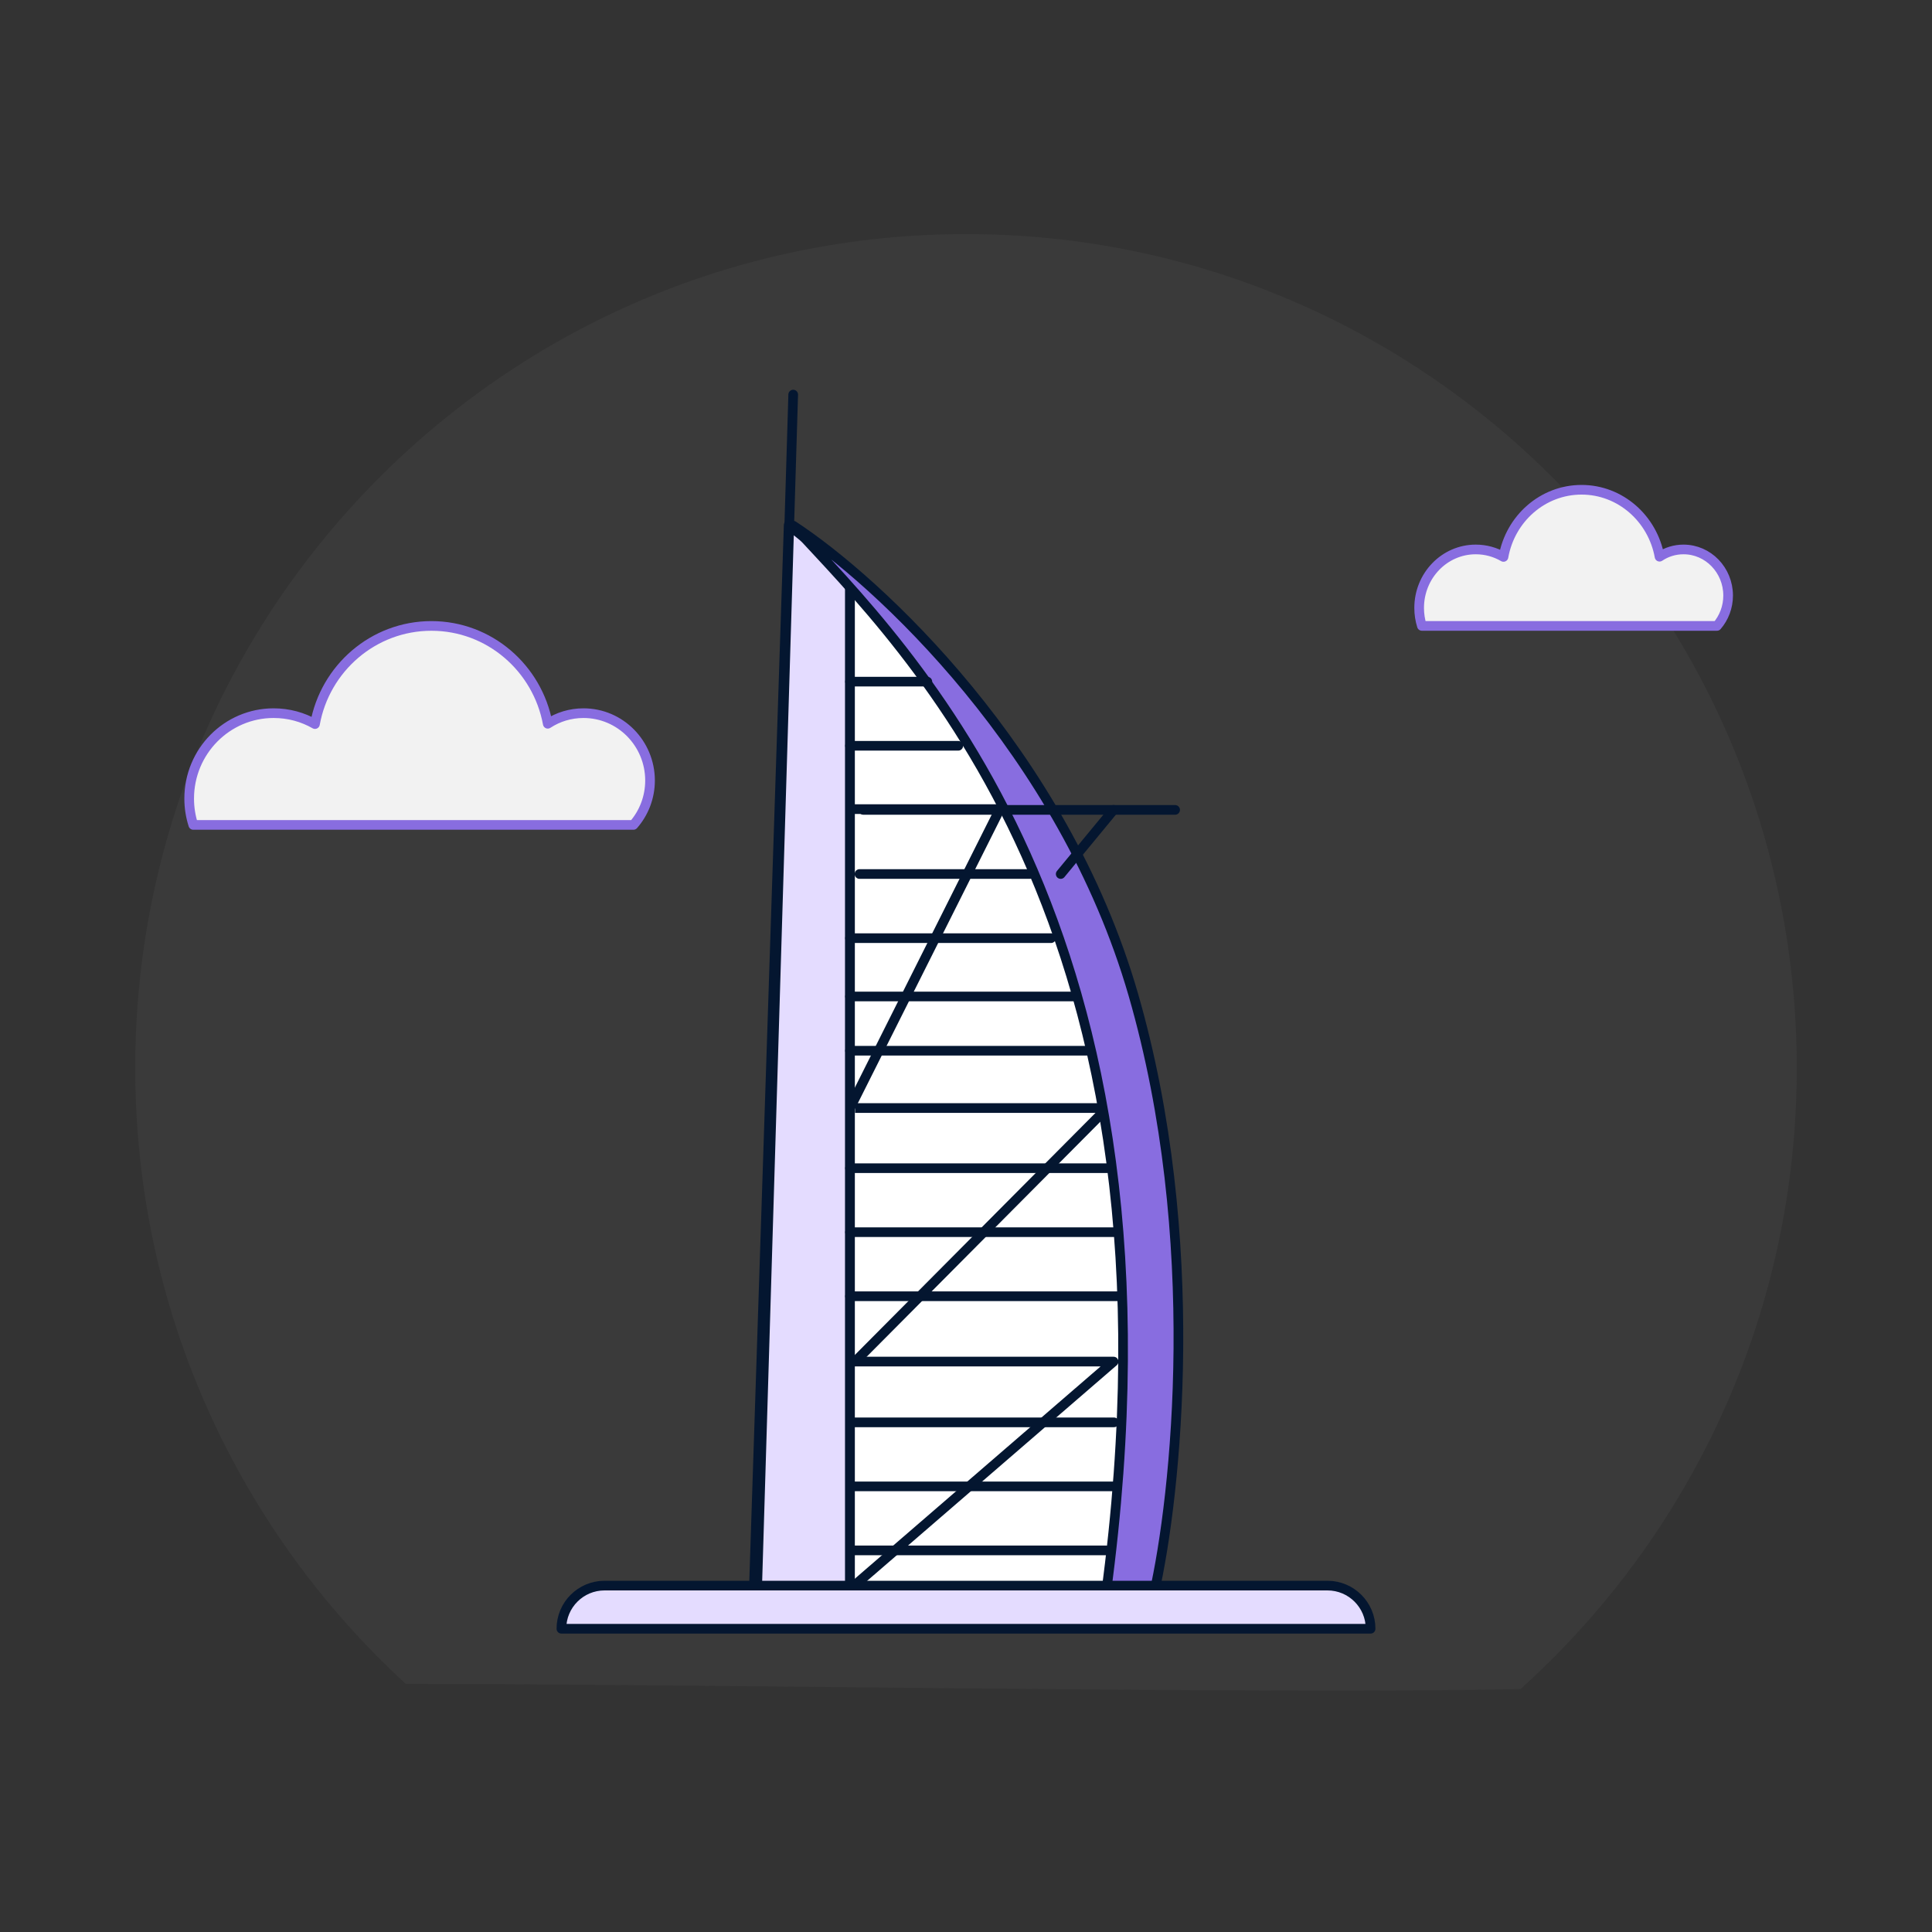 <svg width="100" height="100" viewBox="0 0 100 100" fill="none" xmlns="http://www.w3.org/2000/svg">
<rect x="0" y="0" width="100" height="100" fill="#333333" stroke="none"/>
<path opacity="0.06" fill-rule="evenodd" clip-rule="evenodd" d="M78.701 87.424C87.478 79.522 93 68.049 93 55.281C93 31.442 73.748 12.116 50 12.116C26.252 12.116 7 31.442 7 55.281C7 67.907 12.4 79.266 21.008 87.16C34.724 87.144 66.073 87.712 78.701 87.424Z" fill="#B2B2B2"/>
<path d="M30.202 36.913C29.522 36.913 28.884 37.112 28.352 37.462C27.821 34.582 25.328 32.398 22.331 32.398C19.328 32.398 16.824 34.588 16.303 37.478C15.671 37.117 14.943 36.913 14.161 36.913C11.748 36.913 9.792 38.893 9.792 41.337C9.792 41.81 9.867 42.267 10.005 42.698H32.785C33.322 42.084 33.646 41.277 33.646 40.395C33.641 38.473 32.105 36.913 30.202 36.913Z" fill="#F2F2F2" stroke="#886DE0" stroke-width="0.5" stroke-linecap="round" stroke-linejoin="round"/>
<path d="M87.138 28.439C86.682 28.439 86.255 28.575 85.898 28.815C85.542 26.845 83.871 25.35 81.861 25.35C79.847 25.35 78.169 26.848 77.82 28.826C77.396 28.579 76.908 28.439 76.384 28.439C74.766 28.439 73.455 29.794 73.455 31.466C73.455 31.79 73.504 32.103 73.597 32.397H88.87C89.23 31.978 89.448 31.425 89.448 30.821C89.444 29.507 88.414 28.439 87.138 28.439Z" fill="#F2F2F2" stroke="#886DE0" stroke-width="0.5" stroke-linecap="round" stroke-linejoin="round"/>
<path d="M43.996 82.734L43.996 29.705L40.822 27.179L39.004 82.734L43.996 82.734Z" fill="#E4DCFF" stroke="#041630" stroke-width="0.5" stroke-linecap="round" stroke-linejoin="round"/>
<path d="M41.056 20.424L39.179 82.528" stroke="#041630" stroke-width="0.5" stroke-linecap="round" stroke-linejoin="round"/>
<path d="M43.997 82.734L43.997 29.705C46.743 33.036 53.142 41.575 56.76 49.079C60.378 56.583 59.496 74.642 58.603 82.734L43.997 82.734Z" fill="white" stroke="#041630" stroke-width="0.5" stroke-linecap="round" stroke-linejoin="round"/>
<path d="M43.997 70.475H57.64L43.997 82.258" stroke="#041630" stroke-width="0.5" stroke-linejoin="round"/>
<path d="M44.258 57.352H57.304L44.258 70.475" stroke="#041630" stroke-width="0.5" stroke-linejoin="round"/>
<path d="M43.997 41.88H51.754L43.997 57.351" stroke="#041630" stroke-width="0.5" stroke-linejoin="round"/>
<path d="M57.24 82.527C61.923 47.825 46.924 33.583 41.056 27.207C45.407 30.052 55.017 38.889 58.66 51.483C62.301 64.077 60.885 77.427 59.722 82.527H57.24Z" fill="#886DE0" stroke="#041630" stroke-width="0.5" stroke-linecap="round" stroke-linejoin="round"/>
<path d="M54.902 45.239L57.639 41.92" stroke="#041630" stroke-width="0.5" stroke-linecap="round" stroke-linejoin="round"/>
<path d="M44.684 41.92H60.824" stroke="#041630" stroke-width="0.5" stroke-linecap="round" stroke-linejoin="round"/>
<path d="M43.997 35.281H47.999" stroke="#041630" stroke-width="0.5" stroke-linecap="round" stroke-linejoin="round"/>
<path d="M44.487 45.239H53.292" stroke="#041630" stroke-width="0.5" stroke-linecap="round" stroke-linejoin="round"/>
<path d="M43.997 38.601H49.6" stroke="#041630" stroke-width="0.5" stroke-linecap="round" stroke-linejoin="round"/>
<path d="M43.997 48.559H54.402" stroke="#041630" stroke-width="0.5" stroke-linecap="round" stroke-linejoin="round"/>
<path d="M43.997 60.465H57.304" stroke="#041630" stroke-width="0.5" stroke-linecap="round" stroke-linejoin="round"/>
<path d="M44.054 73.621H57.661" stroke="#041630" stroke-width="0.5" stroke-linecap="round" stroke-linejoin="round"/>
<path d="M43.997 51.578H55.597" stroke="#041630" stroke-width="0.5" stroke-linecap="round" stroke-linejoin="round"/>
<path d="M43.997 63.778H57.64" stroke="#041630" stroke-width="0.5" stroke-linecap="round" stroke-linejoin="round"/>
<path d="M44.054 76.935H57.697" stroke="#041630" stroke-width="0.5" stroke-linecap="round" stroke-linejoin="round"/>
<path d="M43.997 54.386H56.271" stroke="#041630" stroke-width="0.5" stroke-linecap="round" stroke-linejoin="round"/>
<path d="M43.997 67.093H57.941" stroke="#041630" stroke-width="0.5" stroke-linecap="round" stroke-linejoin="round"/>
<path d="M44.054 80.248H57.261" stroke="#041630" stroke-width="0.5" stroke-linecap="round" stroke-linejoin="round"/>
<path d="M70.942 84.304H29.058C29.058 83.07 30.058 82.07 31.292 82.07H68.708C69.941 82.07 70.942 83.07 70.942 84.304Z" fill="#E4DCFF" stroke="#041630" stroke-width="0.5" stroke-linecap="round" stroke-linejoin="round"/>
</svg>
